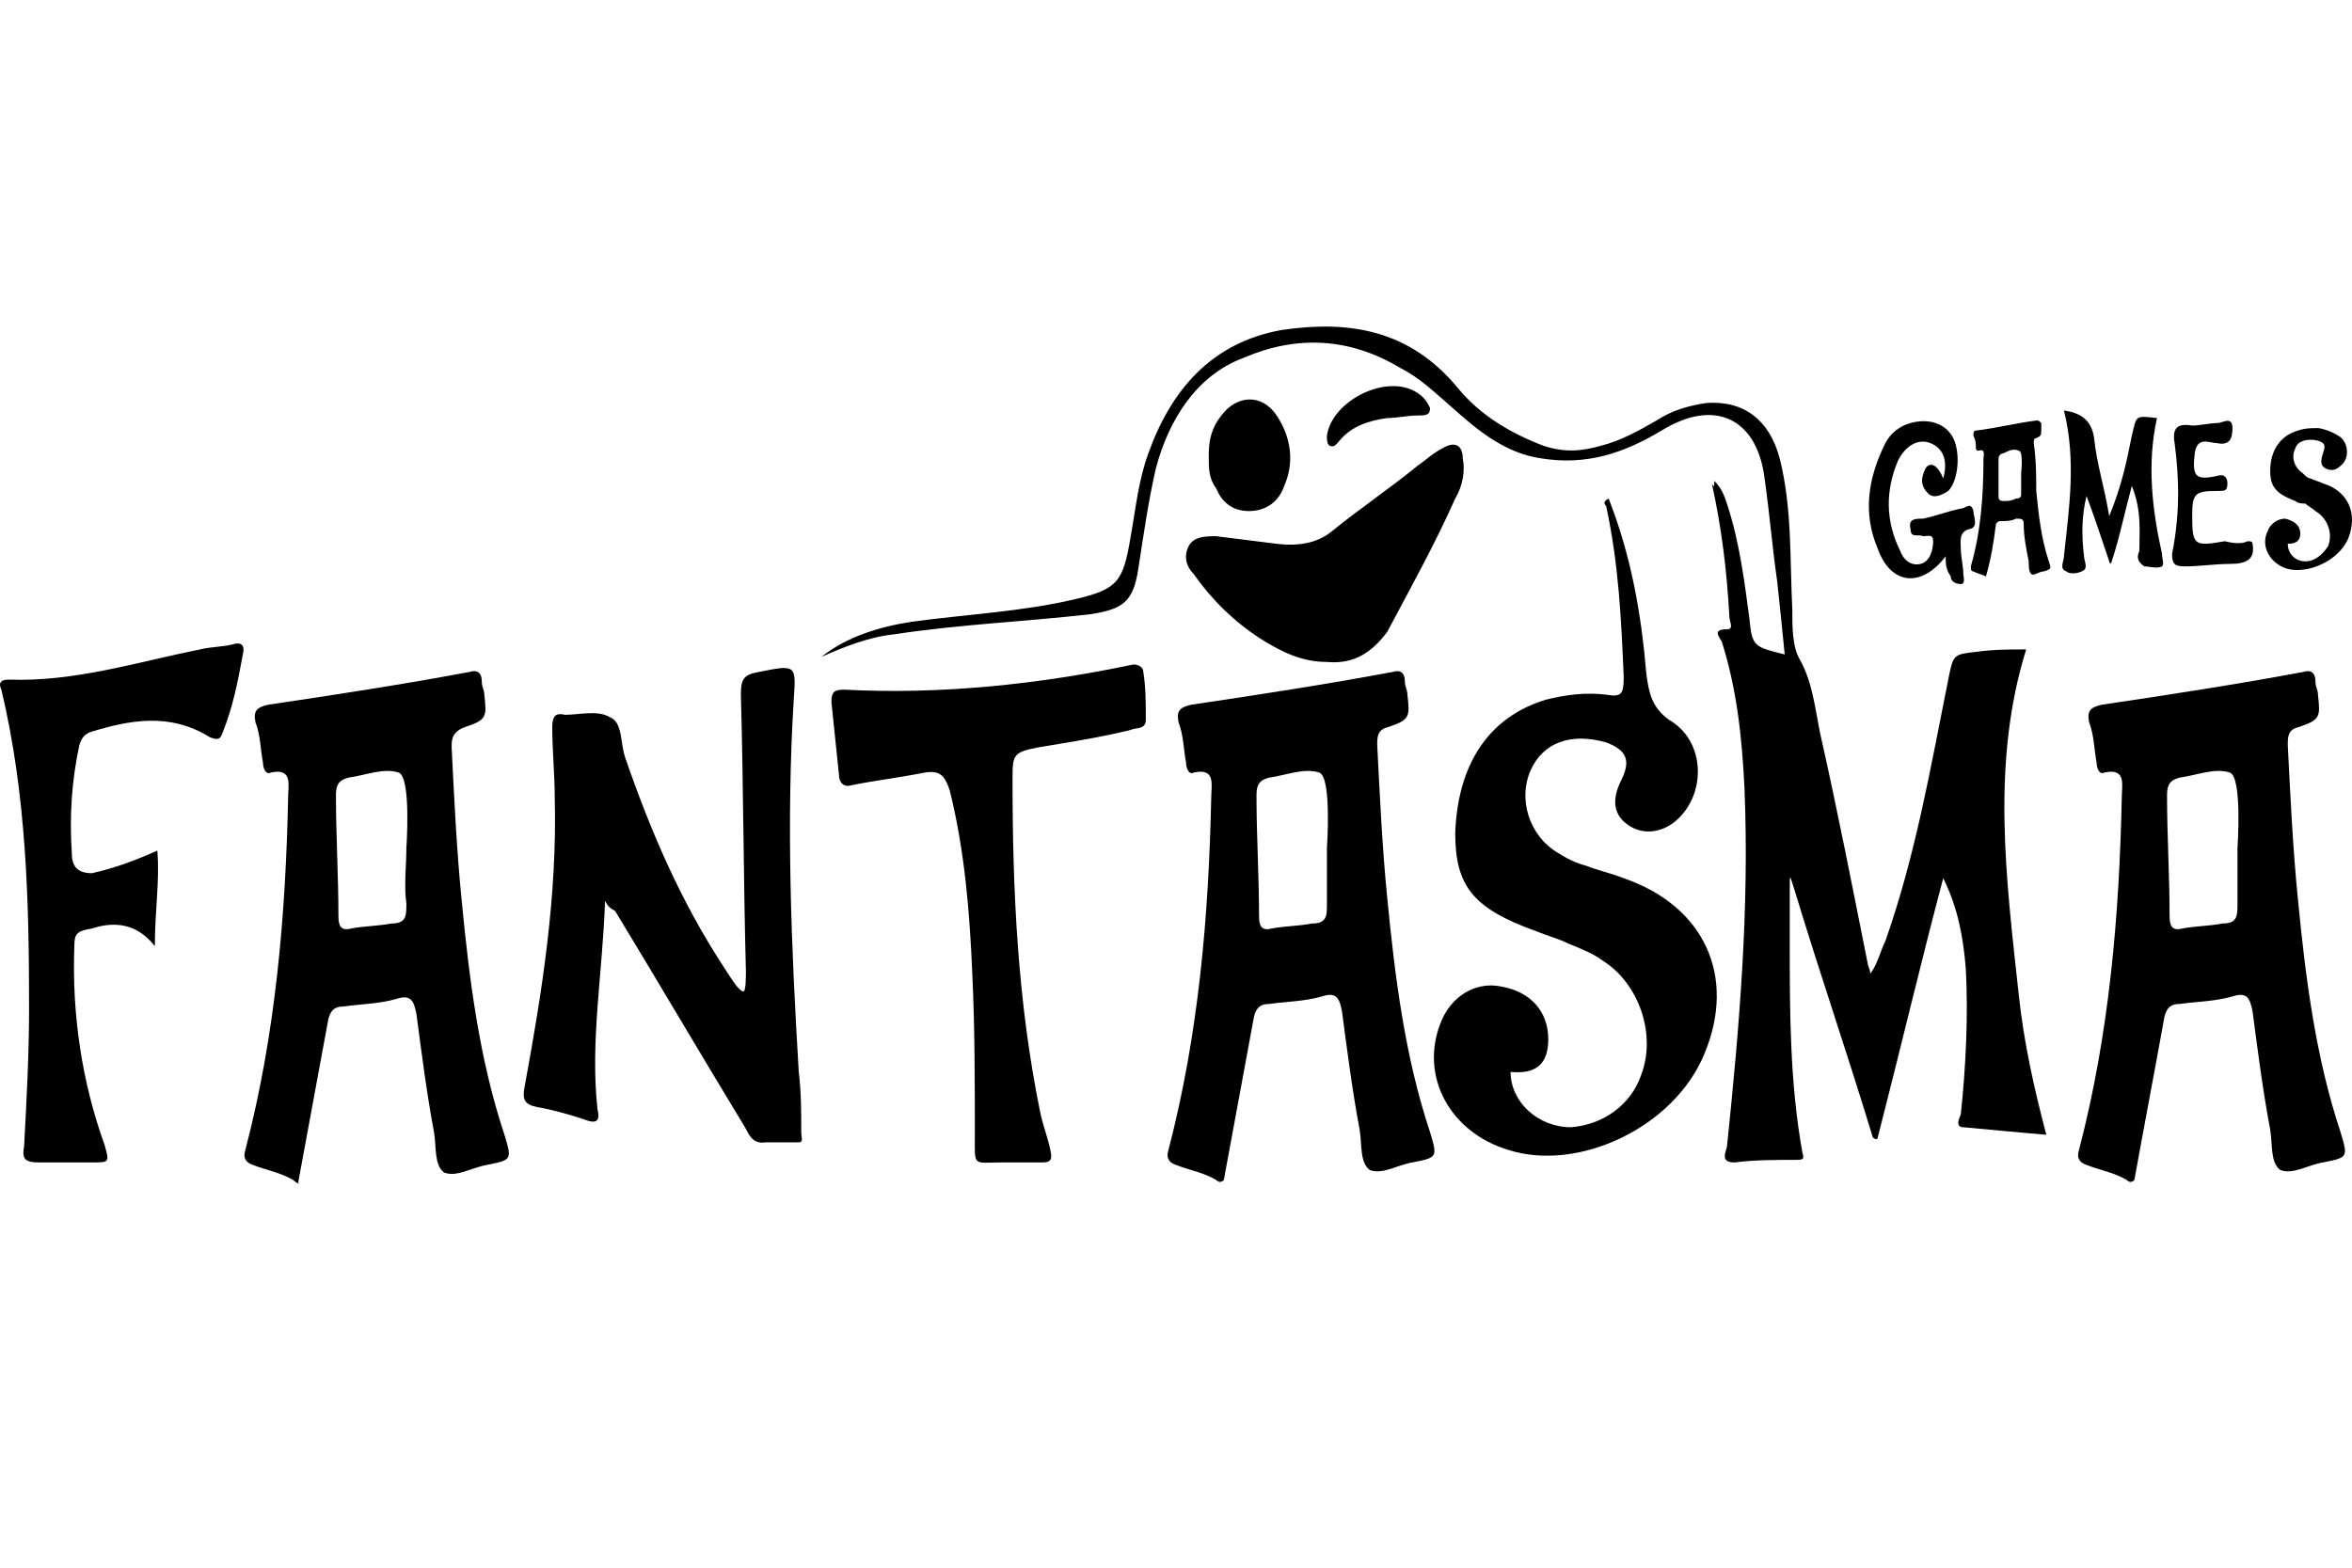 <svg width="36" height="24" viewBox="0 0 36 24" fill="none" xmlns="http://www.w3.org/2000/svg">
<path d="M35.787 6.669C35.941 6.746 35.979 7.016 35.825 7.131C35.748 7.208 35.671 7.208 35.594 7.17C35.517 7.131 35.517 7.054 35.556 6.939C35.594 6.823 35.594 6.785 35.479 6.746C35.325 6.708 35.171 6.746 35.133 6.862C35.056 7.016 35.133 7.17 35.248 7.247C35.286 7.285 35.325 7.324 35.363 7.324C35.44 7.362 35.479 7.362 35.556 7.401C35.941 7.516 36.095 7.863 35.941 8.248C35.787 8.594 35.325 8.787 35.017 8.71C34.748 8.633 34.593 8.363 34.709 8.132C34.748 8.017 34.863 7.94 34.978 7.94C35.133 7.978 35.209 8.055 35.209 8.171C35.209 8.286 35.133 8.325 35.017 8.325C35.017 8.479 35.133 8.594 35.286 8.594C35.44 8.594 35.556 8.479 35.633 8.363C35.71 8.171 35.633 7.94 35.44 7.824C35.402 7.786 35.325 7.747 35.286 7.709C35.248 7.709 35.171 7.709 35.133 7.67C34.825 7.555 34.748 7.439 34.748 7.208C34.748 6.9 34.901 6.669 35.171 6.592C35.286 6.554 35.363 6.554 35.479 6.554C35.517 6.554 35.671 6.592 35.787 6.669Z" fill="black"/>
<path d="M32.553 18.065C32.361 17.95 32.13 17.911 31.937 17.834C31.822 17.796 31.783 17.719 31.822 17.603C32.284 15.832 32.438 14.023 32.476 12.213C32.476 12.021 32.553 11.751 32.207 11.828C32.13 11.867 32.091 11.751 32.091 11.674C32.053 11.482 32.053 11.251 31.976 11.058C31.937 10.866 32.014 10.827 32.168 10.789C33.208 10.635 34.209 10.481 35.248 10.288C35.364 10.25 35.441 10.288 35.441 10.442C35.441 10.519 35.479 10.558 35.479 10.635C35.517 10.981 35.517 11.02 35.171 11.135C35.017 11.174 35.017 11.289 35.017 11.405C35.056 12.175 35.094 12.983 35.171 13.753C35.286 14.947 35.441 16.179 35.825 17.334C35.941 17.719 35.941 17.719 35.556 17.796C35.325 17.834 35.094 17.988 34.901 17.911C34.748 17.796 34.786 17.526 34.748 17.295C34.632 16.679 34.555 16.063 34.478 15.486C34.44 15.293 34.401 15.178 34.17 15.255C33.901 15.332 33.631 15.332 33.361 15.37C33.246 15.37 33.169 15.409 33.13 15.563C32.977 16.41 32.822 17.218 32.669 18.065C32.63 18.104 32.592 18.104 32.553 18.065ZM34.247 12.983C34.247 12.983 34.324 11.905 34.132 11.828C33.901 11.751 33.631 11.867 33.361 11.905C33.208 11.944 33.169 12.021 33.169 12.175C33.169 12.791 33.208 13.407 33.208 14.023C33.208 14.177 33.246 14.254 33.4 14.215C33.593 14.177 33.824 14.177 34.016 14.138C34.247 14.138 34.247 14.023 34.247 13.83C34.247 13.561 34.247 13.253 34.247 12.983Z" fill="black"/>
<path d="M30.397 8.825C30.32 8.787 30.282 8.787 30.205 8.748C30.166 8.748 30.166 8.71 30.166 8.671C30.32 8.132 30.359 7.593 30.359 7.016C30.359 6.977 30.397 6.862 30.282 6.9C30.243 6.9 30.243 6.862 30.243 6.862C30.243 6.785 30.243 6.746 30.205 6.669C30.205 6.631 30.205 6.592 30.243 6.592C30.551 6.554 30.859 6.477 31.167 6.438C31.206 6.438 31.206 6.438 31.244 6.477C31.244 6.515 31.244 6.515 31.244 6.554C31.244 6.669 31.244 6.669 31.167 6.708C31.129 6.708 31.129 6.746 31.129 6.785C31.167 7.054 31.167 7.285 31.167 7.516C31.206 7.901 31.244 8.248 31.36 8.594C31.398 8.71 31.398 8.71 31.283 8.748C31.206 8.748 31.129 8.825 31.09 8.787C31.052 8.748 31.052 8.671 31.052 8.594C31.013 8.402 30.975 8.209 30.975 8.017C30.975 7.94 30.936 7.94 30.859 7.94C30.782 7.978 30.705 7.978 30.628 7.978C30.59 7.978 30.59 7.978 30.551 8.017C30.513 8.325 30.474 8.556 30.397 8.825ZM30.936 7.247C30.936 7.247 30.975 6.9 30.898 6.9C30.821 6.862 30.744 6.9 30.667 6.939C30.628 6.939 30.59 6.977 30.59 7.016C30.59 7.208 30.59 7.401 30.59 7.593C30.59 7.632 30.59 7.67 30.667 7.67C30.744 7.67 30.782 7.67 30.859 7.632C30.936 7.632 30.936 7.593 30.936 7.555C30.936 7.439 30.936 7.362 30.936 7.247Z" fill="black"/>
<path d="M18.616 18.065C18.424 17.95 18.193 17.911 18 17.834C17.885 17.796 17.846 17.719 17.885 17.603C18.347 15.832 18.501 14.023 18.539 12.213C18.539 12.021 18.616 11.751 18.27 11.828C18.193 11.867 18.154 11.751 18.154 11.674C18.116 11.482 18.116 11.251 18.039 11.058C18 10.866 18.077 10.827 18.231 10.789C19.271 10.635 20.272 10.481 21.311 10.288C21.427 10.25 21.504 10.288 21.504 10.442C21.504 10.519 21.542 10.558 21.542 10.635C21.581 10.981 21.581 11.02 21.234 11.135C21.08 11.174 21.08 11.289 21.08 11.405C21.119 12.175 21.157 12.983 21.234 13.753C21.35 14.947 21.504 16.179 21.889 17.334C22.004 17.719 22.004 17.719 21.619 17.796C21.388 17.834 21.157 17.988 20.965 17.911C20.811 17.796 20.849 17.526 20.811 17.295C20.695 16.679 20.618 16.063 20.541 15.486C20.503 15.293 20.464 15.178 20.233 15.255C19.964 15.332 19.694 15.332 19.425 15.37C19.309 15.37 19.232 15.409 19.194 15.563C19.04 16.41 18.886 17.218 18.732 18.065C18.693 18.104 18.655 18.104 18.616 18.065ZM20.31 12.983C20.31 12.983 20.387 11.905 20.195 11.828C19.964 11.751 19.694 11.867 19.425 11.905C19.271 11.944 19.232 12.021 19.232 12.175C19.232 12.791 19.271 13.407 19.271 14.023C19.271 14.177 19.309 14.254 19.463 14.215C19.656 14.177 19.887 14.177 20.079 14.138C20.31 14.138 20.31 14.023 20.31 13.83C20.31 13.561 20.31 13.253 20.31 12.983Z" fill="black"/>
<path d="M4.487 18.065C4.295 17.95 4.064 17.911 3.871 17.834C3.756 17.796 3.717 17.719 3.756 17.603C4.218 15.832 4.372 14.023 4.41 12.213C4.41 12.021 4.487 11.751 4.141 11.828C4.064 11.867 4.025 11.751 4.025 11.674C3.987 11.482 3.987 11.251 3.91 11.058C3.871 10.866 3.948 10.827 4.102 10.789C5.142 10.635 6.143 10.481 7.182 10.288C7.298 10.25 7.375 10.288 7.375 10.442C7.375 10.519 7.413 10.558 7.413 10.635C7.452 10.981 7.452 11.02 7.105 11.135C6.913 11.212 6.913 11.328 6.913 11.443C6.951 12.213 6.99 13.022 7.067 13.792C7.182 14.985 7.336 16.217 7.721 17.372C7.837 17.757 7.837 17.757 7.452 17.834C7.221 17.873 6.99 18.027 6.797 17.95C6.643 17.834 6.682 17.565 6.643 17.334C6.528 16.718 6.451 16.102 6.374 15.524C6.335 15.332 6.297 15.216 6.066 15.293C5.796 15.37 5.527 15.37 5.257 15.409C5.142 15.409 5.065 15.447 5.026 15.601C4.872 16.448 4.718 17.257 4.564 18.104C4.603 18.142 4.526 18.104 4.487 18.065ZM6.22 12.983C6.22 12.983 6.297 11.905 6.104 11.828C5.873 11.751 5.604 11.867 5.334 11.905C5.18 11.944 5.142 12.021 5.142 12.175C5.142 12.791 5.18 13.407 5.18 14.023C5.18 14.177 5.219 14.254 5.373 14.215C5.565 14.177 5.796 14.177 5.989 14.138C6.22 14.138 6.22 14.023 6.22 13.83C6.181 13.561 6.22 13.253 6.22 12.983Z" fill="black"/>
<path d="M26.239 7.362C26.355 7.478 26.393 7.593 26.432 7.709C26.624 8.286 26.701 8.902 26.778 9.48C26.817 9.903 26.855 9.903 27.317 10.019C27.279 9.634 27.24 9.249 27.202 8.902C27.125 8.363 27.086 7.863 27.009 7.324C26.894 6.4 26.239 6.092 25.431 6.592C24.853 6.939 24.276 7.131 23.583 7.016C23.044 6.939 22.62 6.592 22.235 6.246C21.966 6.015 21.735 5.784 21.427 5.63C20.657 5.168 19.848 5.129 19.04 5.476C18.308 5.745 17.885 6.438 17.692 7.17C17.577 7.67 17.5 8.209 17.423 8.71C17.346 9.21 17.192 9.326 16.691 9.403C15.69 9.518 14.69 9.557 13.688 9.711C13.303 9.749 12.918 9.903 12.572 10.057C12.957 9.749 13.457 9.595 13.958 9.518C14.805 9.403 15.652 9.364 16.46 9.172C17.115 9.018 17.192 8.902 17.307 8.209C17.384 7.786 17.423 7.362 17.577 6.939C17.923 5.976 18.539 5.245 19.617 5.052C20.657 4.898 21.581 5.052 22.312 5.938C22.659 6.361 23.121 6.631 23.621 6.823C23.968 6.939 24.237 6.9 24.507 6.823C24.815 6.746 25.084 6.592 25.354 6.438C25.585 6.284 25.854 6.207 26.124 6.169C26.701 6.13 27.086 6.438 27.24 7.016C27.433 7.786 27.394 8.556 27.433 9.326C27.433 9.595 27.433 9.903 27.548 10.096C27.741 10.442 27.779 10.827 27.856 11.212C28.126 12.406 28.357 13.599 28.588 14.754C28.588 14.793 28.626 14.831 28.626 14.908C28.742 14.754 28.78 14.562 28.857 14.408C29.319 13.099 29.55 11.751 29.82 10.404C29.897 10.019 29.897 10.019 30.243 9.98C30.513 9.942 30.744 9.942 31.013 9.942C30.474 11.674 30.705 13.445 30.898 15.216C30.975 15.948 31.129 16.641 31.321 17.372C30.859 17.334 30.474 17.295 30.051 17.257C29.935 17.257 29.974 17.141 30.012 17.064C30.089 16.333 30.128 15.563 30.089 14.831C30.051 14.369 29.974 13.907 29.743 13.445C29.396 14.754 29.088 16.063 28.742 17.411C28.742 17.449 28.703 17.449 28.665 17.411C28.28 16.14 27.856 14.908 27.471 13.638C27.394 13.407 27.394 13.33 27.394 13.638C27.394 13.907 27.394 14.177 27.394 14.408C27.394 15.486 27.394 16.564 27.587 17.642C27.625 17.757 27.587 17.757 27.471 17.757C27.163 17.757 26.855 17.757 26.547 17.796C26.355 17.796 26.393 17.68 26.432 17.565C26.624 15.717 26.778 13.907 26.701 12.059C26.663 11.289 26.586 10.558 26.355 9.826C26.316 9.749 26.201 9.634 26.432 9.634C26.547 9.634 26.47 9.518 26.47 9.441C26.432 8.748 26.355 8.094 26.201 7.401C26.239 7.478 26.239 7.439 26.239 7.362Z" fill="black"/>
<path d="M24.622 7.632C24.969 8.517 25.123 9.403 25.2 10.327C25.238 10.596 25.277 10.827 25.546 11.02C26.085 11.328 26.124 12.098 25.7 12.521C25.469 12.752 25.161 12.791 24.93 12.637C24.699 12.483 24.661 12.252 24.815 11.944C24.969 11.636 24.892 11.482 24.584 11.366C24.045 11.212 23.621 11.366 23.429 11.79C23.236 12.213 23.39 12.791 23.852 13.06C23.968 13.137 24.122 13.214 24.276 13.253C24.468 13.33 24.661 13.368 24.853 13.445C26.085 13.869 26.586 14.947 26.085 16.14C25.623 17.257 24.16 17.95 23.082 17.603C22.197 17.334 21.735 16.487 22.043 15.678C22.197 15.255 22.582 15.024 22.967 15.101C23.429 15.178 23.698 15.486 23.698 15.909C23.698 16.294 23.506 16.448 23.121 16.41C23.121 16.872 23.544 17.257 24.045 17.257C24.545 17.218 24.969 16.91 25.123 16.448C25.354 15.832 25.084 15.062 24.545 14.716C24.391 14.6 24.199 14.523 24.006 14.446C23.852 14.369 23.698 14.331 23.506 14.254C22.543 13.907 22.274 13.561 22.274 12.752C22.312 11.713 22.774 10.981 23.66 10.712C23.968 10.635 24.276 10.596 24.584 10.635C24.815 10.673 24.853 10.635 24.853 10.365C24.815 9.48 24.776 8.633 24.584 7.747C24.545 7.709 24.545 7.67 24.622 7.632Z" fill="black"/>
<path d="M9.261 13.792C9.223 14.908 9.03 15.948 9.146 16.987C9.184 17.141 9.146 17.218 8.953 17.141C8.722 17.064 8.453 16.987 8.222 16.949C8.029 16.91 7.991 16.833 8.029 16.641C8.299 15.178 8.53 13.715 8.491 12.213C8.491 11.867 8.453 11.482 8.453 11.135C8.453 10.981 8.491 10.904 8.645 10.943C8.876 10.943 9.146 10.866 9.338 10.981C9.531 11.058 9.492 11.366 9.569 11.597C9.954 12.714 10.416 13.792 11.071 14.793C11.148 14.908 11.302 15.178 11.379 15.178C11.417 15.178 11.417 14.947 11.417 14.87C11.379 13.445 11.379 12.021 11.34 10.635C11.34 10.404 11.379 10.327 11.61 10.288C12.187 10.173 12.187 10.173 12.149 10.712C12.033 12.598 12.11 14.485 12.226 16.41C12.264 16.718 12.264 17.026 12.264 17.334C12.264 17.411 12.303 17.488 12.226 17.488C12.072 17.488 11.879 17.488 11.725 17.488C11.494 17.526 11.456 17.334 11.379 17.218C10.724 16.14 10.07 15.024 9.415 13.946C9.338 13.907 9.3 13.869 9.261 13.792Z" fill="black"/>
<path d="M17.346 10.173C17.423 10.173 17.5 10.211 17.5 10.288C17.538 10.519 17.538 10.789 17.538 11.02C17.538 11.174 17.384 11.135 17.308 11.174C16.846 11.289 16.345 11.366 15.883 11.443C15.498 11.52 15.498 11.559 15.498 11.944C15.498 13.638 15.575 15.332 15.921 17.026C15.96 17.218 16.037 17.411 16.076 17.603C16.114 17.757 16.076 17.796 15.96 17.796C15.768 17.796 15.537 17.796 15.344 17.796C14.882 17.796 14.921 17.873 14.921 17.372C14.921 16.564 14.921 15.717 14.882 14.908C14.844 13.984 14.767 13.022 14.536 12.098C14.459 11.867 14.382 11.79 14.15 11.828C13.765 11.905 13.419 11.944 13.034 12.021C12.919 12.059 12.842 11.982 12.842 11.867C12.803 11.482 12.765 11.135 12.726 10.75C12.726 10.596 12.765 10.558 12.919 10.558C14.382 10.635 15.883 10.481 17.346 10.173Z" fill="black"/>
<path d="M2.408 13.022C2.447 13.484 2.37 13.946 2.37 14.485C2.1 14.138 1.754 14.1 1.407 14.215C1.176 14.254 1.138 14.292 1.138 14.485C1.099 15.524 1.253 16.564 1.6 17.526C1.677 17.796 1.677 17.796 1.407 17.796C1.138 17.796 0.868 17.796 0.599 17.796C0.406 17.796 0.329 17.757 0.368 17.564C0.406 16.872 0.445 16.14 0.445 15.447C0.445 13.792 0.406 12.175 0.021 10.558C-0.017 10.481 -0.017 10.404 0.137 10.404C1.138 10.442 2.1 10.134 3.063 9.942C3.217 9.903 3.409 9.903 3.563 9.865C3.679 9.826 3.756 9.865 3.717 10.019C3.64 10.442 3.563 10.827 3.409 11.212C3.371 11.328 3.332 11.328 3.217 11.289C2.601 10.904 1.985 11.02 1.369 11.212C1.292 11.251 1.253 11.289 1.215 11.405C1.099 11.944 1.061 12.483 1.099 13.06C1.099 13.253 1.176 13.368 1.407 13.368C1.754 13.291 2.062 13.176 2.408 13.022Z" fill="black"/>
<path d="M20.31 10.134C19.925 10.134 19.617 9.98 19.309 9.788C18.886 9.518 18.539 9.172 18.27 8.787C18.154 8.671 18.116 8.517 18.193 8.363C18.27 8.209 18.462 8.209 18.616 8.209C18.924 8.248 19.232 8.286 19.54 8.325C19.848 8.363 20.156 8.325 20.387 8.132C20.811 7.786 21.273 7.478 21.696 7.131C21.812 7.054 21.927 6.939 22.081 6.862C22.274 6.746 22.389 6.823 22.389 7.016C22.428 7.208 22.389 7.439 22.274 7.632C21.966 8.325 21.581 9.018 21.234 9.672C21.003 9.98 20.734 10.173 20.31 10.134Z" fill="black"/>
<path d="M31.591 6.284C31.86 6.323 32.014 6.438 32.053 6.708C32.091 7.093 32.207 7.439 32.284 7.901C32.476 7.439 32.553 7.054 32.63 6.669C32.707 6.361 32.669 6.361 33.015 6.4C32.861 7.093 32.938 7.786 33.092 8.479C33.092 8.556 33.13 8.633 33.092 8.671C33.015 8.71 32.9 8.671 32.822 8.671C32.707 8.594 32.707 8.517 32.745 8.44C32.745 8.132 32.784 7.824 32.63 7.439C32.515 7.863 32.438 8.248 32.322 8.594C32.322 8.633 32.284 8.633 32.284 8.594C32.168 8.248 32.053 7.901 31.937 7.593C31.86 7.901 31.86 8.209 31.899 8.517C31.899 8.594 31.976 8.71 31.86 8.748C31.783 8.787 31.668 8.787 31.629 8.748C31.514 8.71 31.591 8.594 31.591 8.517C31.668 7.786 31.783 7.054 31.591 6.284Z" fill="black"/>
<path d="M29.781 8.517C29.396 9.018 28.934 8.941 28.742 8.402C28.511 7.863 28.588 7.324 28.857 6.785C28.934 6.631 29.088 6.515 29.242 6.477C29.512 6.4 29.781 6.477 29.897 6.708C30.012 6.939 29.974 7.362 29.82 7.516C29.704 7.593 29.589 7.632 29.512 7.555C29.396 7.439 29.396 7.324 29.473 7.17C29.55 7.054 29.666 7.131 29.743 7.324C29.82 7.054 29.743 6.862 29.55 6.785C29.358 6.708 29.165 6.823 29.05 7.054C28.857 7.516 28.857 7.978 29.088 8.44C29.127 8.556 29.242 8.671 29.396 8.633C29.55 8.594 29.589 8.402 29.589 8.286C29.589 8.171 29.512 8.209 29.435 8.209C29.358 8.171 29.242 8.248 29.242 8.094C29.204 7.94 29.319 7.94 29.435 7.94C29.627 7.901 29.82 7.824 30.012 7.786C30.089 7.786 30.166 7.67 30.205 7.824C30.205 7.901 30.282 8.055 30.166 8.094C29.974 8.132 30.012 8.286 30.012 8.402C30.012 8.517 30.051 8.671 30.051 8.787C30.051 8.825 30.089 8.941 30.012 8.941C29.935 8.941 29.858 8.902 29.858 8.825C29.781 8.71 29.781 8.633 29.781 8.517Z" fill="black"/>
<path d="M18.501 6.977C18.501 6.746 18.54 6.554 18.694 6.361C18.924 6.053 19.309 6.015 19.541 6.361C19.771 6.708 19.81 7.093 19.656 7.439C19.579 7.67 19.387 7.824 19.117 7.824C18.848 7.824 18.694 7.67 18.616 7.478C18.501 7.324 18.501 7.17 18.501 6.977Z" fill="black"/>
<path d="M34.401 8.286C34.44 8.286 34.478 8.286 34.478 8.325C34.517 8.556 34.401 8.633 34.132 8.633C33.901 8.633 33.67 8.671 33.439 8.671C33.285 8.671 33.246 8.633 33.246 8.479C33.362 7.901 33.362 7.362 33.285 6.785C33.246 6.554 33.323 6.477 33.554 6.515C33.67 6.515 33.824 6.477 33.939 6.477C34.016 6.477 34.17 6.361 34.17 6.554C34.17 6.708 34.132 6.823 33.939 6.785C33.824 6.785 33.631 6.669 33.593 6.939C33.554 7.285 33.593 7.362 33.939 7.285C34.055 7.247 34.093 7.324 34.093 7.401C34.093 7.516 34.055 7.516 33.939 7.516C33.593 7.516 33.554 7.555 33.554 7.901C33.554 8.363 33.593 8.363 34.055 8.286C34.209 8.325 34.324 8.325 34.401 8.286Z" fill="black"/>
<path d="M21.889 6.246C21.889 6.361 21.812 6.361 21.696 6.361C21.542 6.361 21.388 6.4 21.234 6.4C20.965 6.438 20.695 6.515 20.503 6.746C20.464 6.785 20.426 6.862 20.349 6.823C20.31 6.785 20.31 6.746 20.31 6.669C20.387 6.13 21.234 5.707 21.696 6.015C21.812 6.092 21.85 6.169 21.889 6.246Z" fill="black"/>
</svg>
